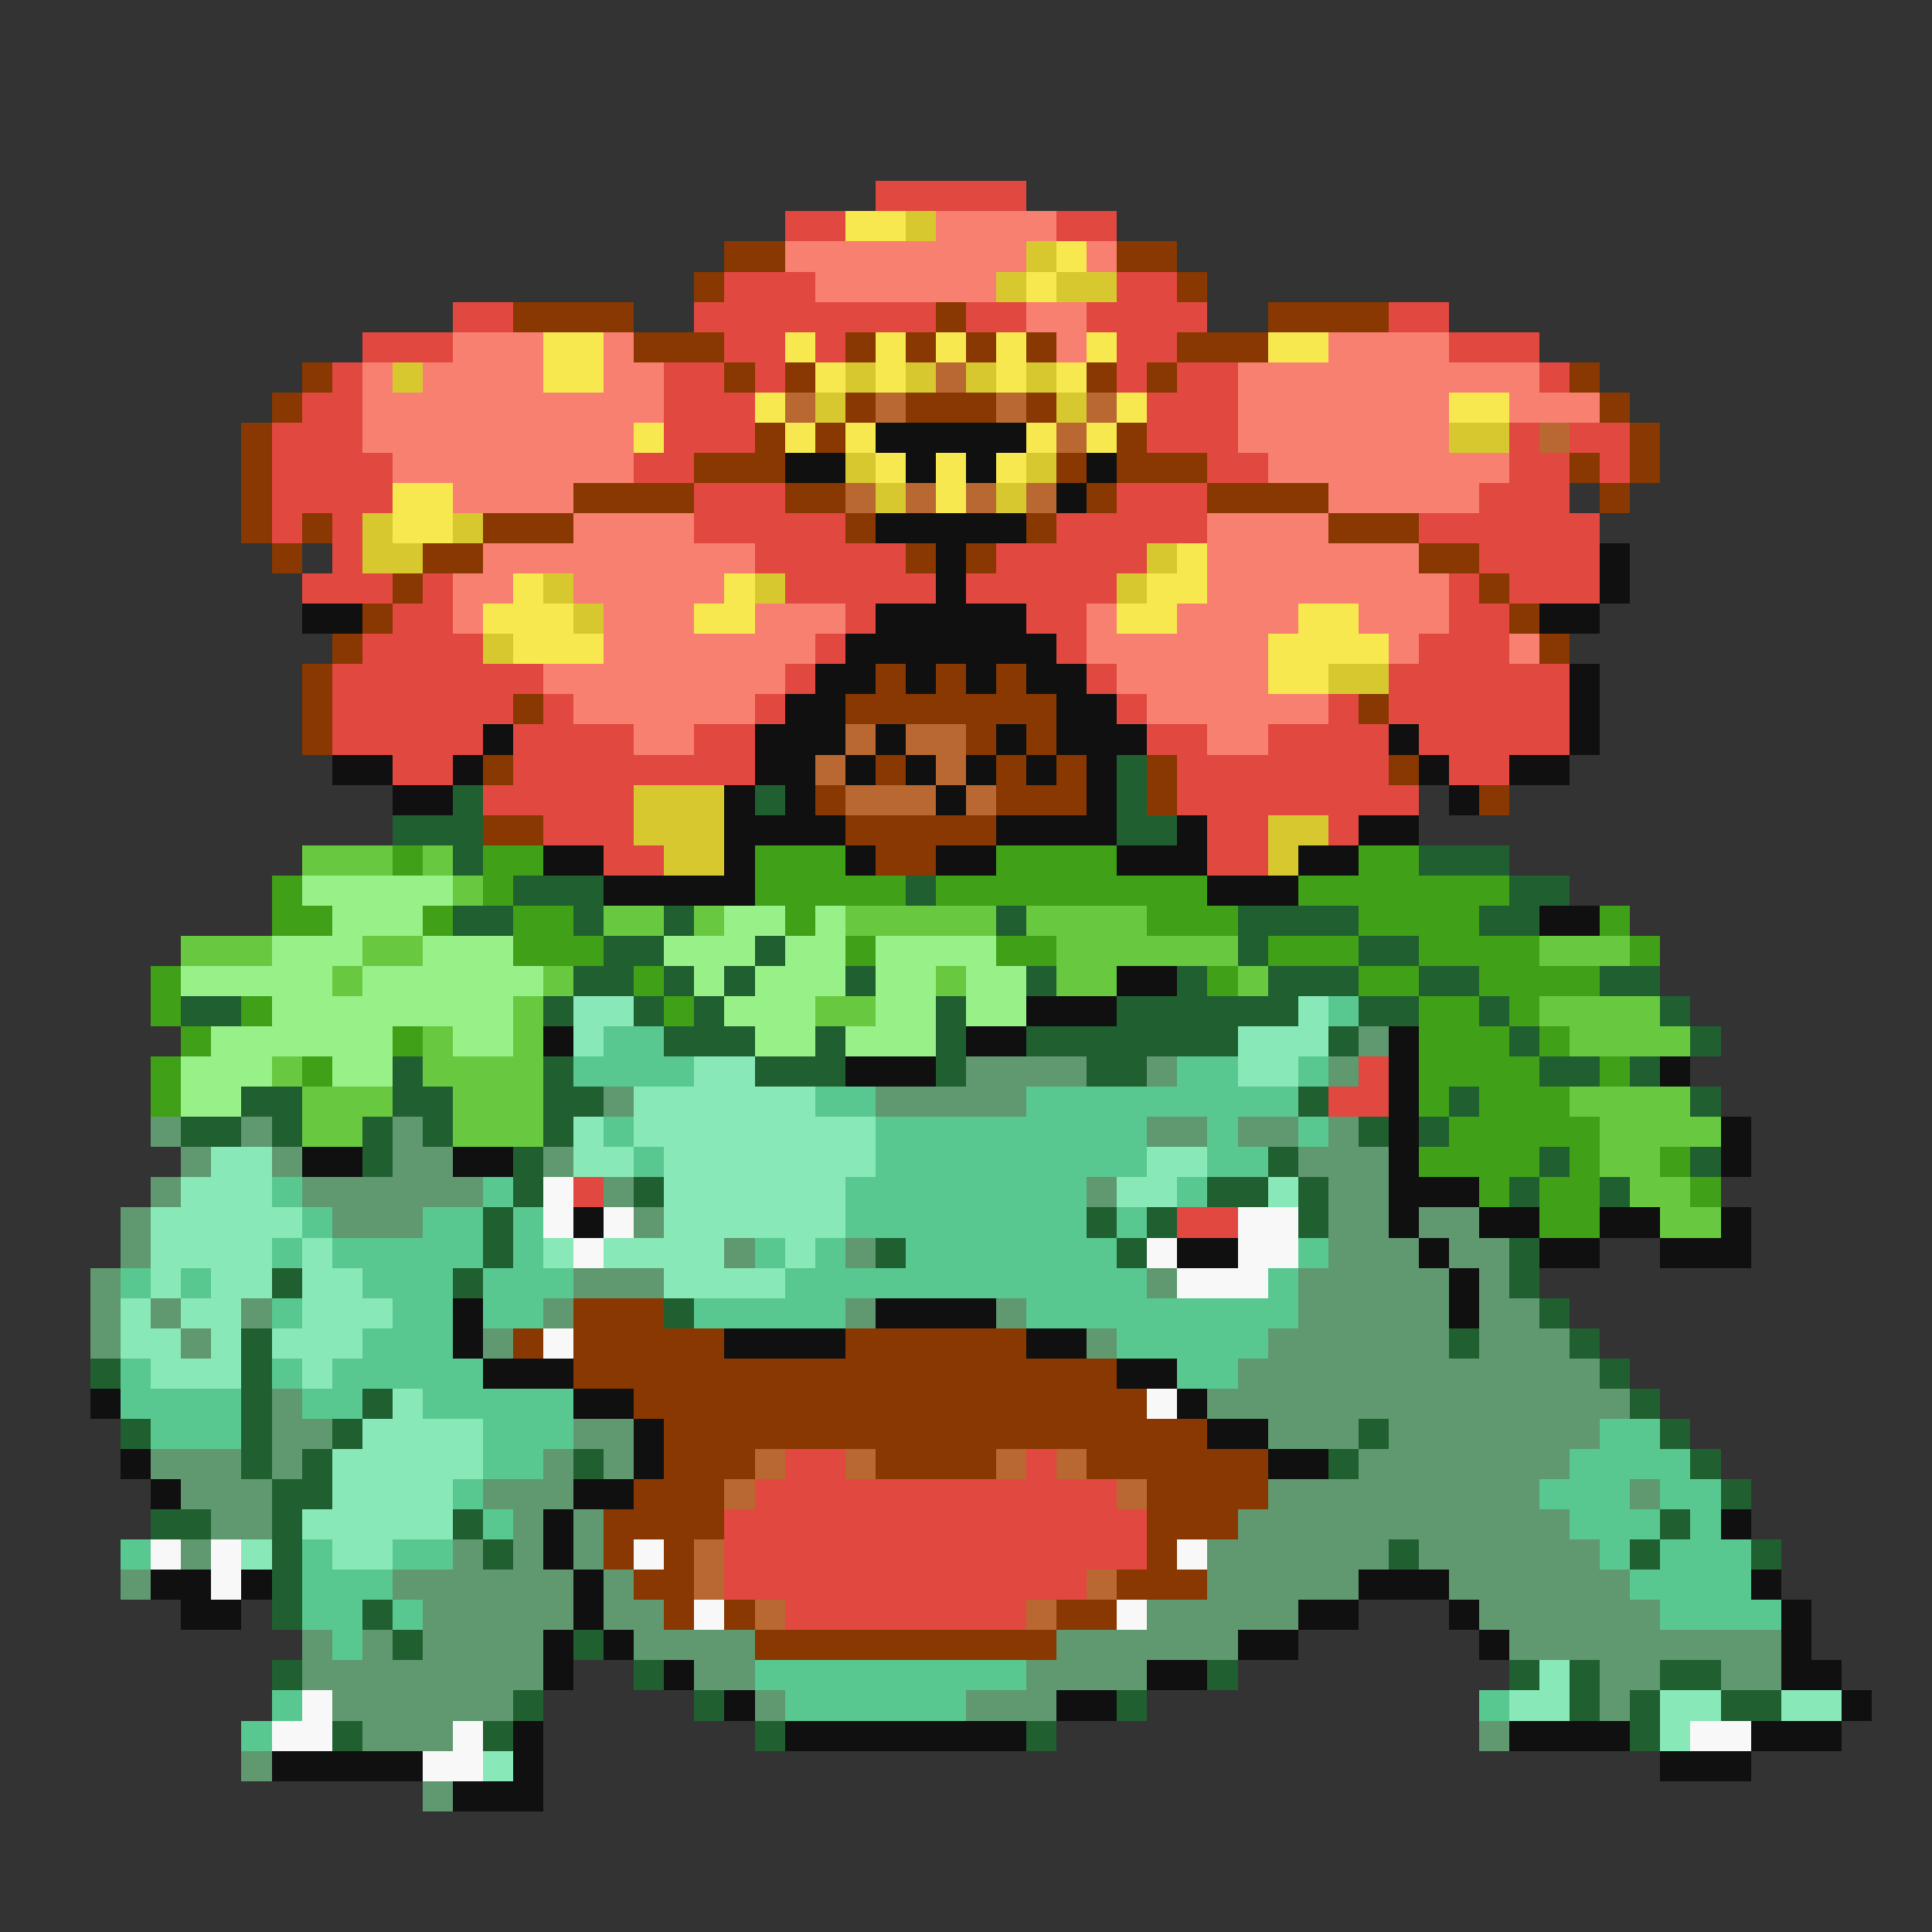 <svg xmlns="http://www.w3.org/2000/svg" viewBox="0 -0.5 64 64" shape-rendering="crispEdges">
<rect x="0" y="-0.5" width="64" height="64" fill="#333333" stroke="none"/>
<path stroke="#e04840" d="M29 6h5M26 7h2M35 7h2M24 9h3M37 9h2M15 10h2M23 10h8M32 10h2M36 10h4M46 10h2M12 11h3M24 11h2M27 11h1M37 11h2M48 11h3M11 12h1M22 12h2M25 12h1M37 12h1M39 12h2M51 12h1M10 13h2M22 13h3M38 13h3M9 14h3M22 14h3M38 14h3M50 14h1M52 14h2M9 15h4M21 15h2M40 15h2M50 15h2M53 15h1M9 16h4M23 16h3M37 16h3M49 16h3M9 17h1M11 17h1M23 17h5M35 17h5M47 17h6M11 18h1M25 18h5M33 18h5M49 18h4M10 19h3M14 19h1M26 19h5M32 19h5M48 19h1M50 19h3M13 20h2M28 20h1M34 20h2M48 20h2M12 21h4M27 21h1M35 21h1M47 21h3M11 22h7M26 22h1M36 22h1M46 22h6M11 23h6M18 23h1M25 23h1M37 23h1M44 23h1M46 23h6M11 24h5M17 24h4M23 24h2M38 24h2M42 24h4M47 24h5M13 25h2M17 25h8M39 25h7M48 25h2M16 26h5M39 26h8M18 27h3M40 27h2M44 27h1M20 28h2M40 28h2M45 35h1M44 36h2M19 39h1M39 40h2M26 48h2M34 48h1M25 49h12M24 50h14M24 51h14M24 52h12M26 53h8" />
<path stroke="#f8e850" d="M28 7h2M35 8h1M34 9h1M18 11h2M26 11h1M29 11h1M31 11h1M33 11h1M36 11h1M42 11h2M18 12h2M27 12h1M29 12h1M33 12h1M35 12h1M25 13h1M37 13h1M48 13h2M21 14h1M26 14h1M28 14h1M34 14h1M36 14h1M29 15h1M31 15h1M33 15h1M13 16h2M31 16h1M13 17h2M39 18h1M17 19h1M24 19h1M38 19h2M16 20h3M23 20h2M37 20h2M43 20h2M17 21h3M42 21h4M42 22h2" />
<path stroke="#d8c830" d="M30 7h1M34 8h1M33 9h1M35 9h2M13 12h1M28 12h1M30 12h1M32 12h1M34 12h1M27 13h1M35 13h1M48 14h2M28 15h1M34 15h1M29 16h1M33 16h1M12 17h1M15 17h1M12 18h2M38 18h1M18 19h1M25 19h1M37 19h1M19 20h1M16 21h1M44 22h2M21 26h3M21 27h3M42 27h2M22 28h2M42 28h1" />
<path stroke="#f88070" d="M31 7h4M26 8h8M36 8h1M27 9h6M34 10h2M15 11h3M20 11h1M35 11h1M44 11h4M12 12h1M14 12h4M20 12h2M41 12h10M12 13h10M41 13h7M50 13h3M12 14h9M41 14h7M13 15h8M42 15h8M15 16h4M44 16h5M19 17h4M40 17h4M16 18h9M40 18h7M15 19h2M19 19h5M40 19h8M15 20h1M20 20h3M25 20h3M36 20h1M39 20h4M45 20h3M20 21h7M36 21h6M46 21h1M50 21h1M18 22h8M37 22h5M19 23h6M38 23h6M21 24h2M40 24h2" />
<path stroke="#883800" d="M24 8h2M37 8h2M23 9h1M39 9h1M17 10h4M31 10h1M42 10h4M21 11h3M28 11h1M30 11h1M32 11h1M34 11h1M39 11h3M10 12h1M24 12h1M26 12h1M36 12h1M38 12h1M52 12h1M9 13h1M28 13h1M30 13h3M34 13h1M53 13h1M8 14h1M25 14h1M27 14h1M37 14h1M54 14h1M8 15h1M23 15h3M35 15h1M37 15h3M52 15h1M54 15h1M8 16h1M19 16h4M26 16h2M36 16h1M40 16h4M53 16h1M8 17h1M10 17h1M16 17h3M28 17h1M34 17h1M44 17h3M9 18h1M14 18h2M30 18h1M32 18h1M47 18h2M13 19h1M49 19h1M12 20h1M50 20h1M11 21h1M51 21h1M10 22h1M29 22h1M31 22h1M33 22h1M10 23h1M17 23h1M28 23h7M45 23h1M10 24h1M32 24h1M34 24h1M16 25h1M29 25h1M33 25h1M35 25h1M38 25h1M46 25h1M27 26h1M33 26h3M38 26h1M49 26h1M16 27h2M28 27h5M29 28h2M19 43h3M17 44h1M19 44h5M28 44h6M19 45h18M21 46h17M22 47h18M22 48h3M29 48h4M36 48h6M21 49h3M38 49h4M20 50h4M38 50h3M20 51h1M22 51h1M38 51h1M21 52h2M37 52h3M22 53h1M24 53h1M35 53h2M25 54h10" />
<path stroke="#b86830" d="M31 12h1M26 13h1M29 13h1M33 13h1M36 13h1M35 14h1M51 14h1M28 16h1M30 16h1M32 16h1M34 16h1M28 24h1M30 24h2M27 25h1M31 25h1M28 26h3M32 26h1M25 48h1M28 48h1M33 48h1M35 48h1M24 49h1M37 49h1M23 51h1M23 52h1M36 52h1M25 53h1M34 53h1" />
<path stroke="#101010" d="M29 14h5M26 15h2M30 15h1M32 15h1M36 15h1M35 16h1M29 17h5M31 18h1M53 18h1M31 19h1M53 19h1M10 20h2M29 20h5M51 20h2M28 21h7M27 22h2M30 22h1M32 22h1M34 22h2M52 22h1M26 23h2M35 23h2M52 23h1M16 24h1M25 24h3M29 24h1M33 24h1M35 24h3M46 24h1M52 24h1M11 25h2M15 25h1M25 25h2M28 25h1M30 25h1M32 25h1M34 25h1M36 25h1M47 25h1M50 25h2M13 26h2M24 26h1M26 26h1M31 26h1M36 26h1M48 26h1M24 27h4M33 27h4M39 27h1M45 27h2M18 28h2M24 28h1M28 28h1M31 28h2M37 28h3M43 28h2M20 29h5M40 29h3M51 30h2M37 32h2M34 33h3M18 34h1M32 34h2M46 34h1M28 35h3M46 35h1M55 35h1M46 36h1M46 37h1M57 37h1M10 38h2M15 38h2M46 38h1M57 38h1M46 39h3M19 40h1M46 40h1M49 40h2M53 40h2M57 40h1M39 41h2M47 41h1M51 41h2M55 41h3M48 42h1M15 43h1M29 43h4M48 43h1M15 44h1M24 44h4M34 44h2M16 45h3M37 45h2M3 46h1M19 46h2M39 46h1M21 47h1M40 47h2M4 48h1M21 48h1M42 48h2M5 49h1M19 49h2M18 50h1M57 50h1M18 51h1M5 52h2M8 52h1M19 52h1M45 52h3M58 52h1M6 53h2M19 53h1M43 53h2M48 53h1M59 53h1M18 54h1M20 54h1M41 54h2M49 54h1M59 54h1M18 55h1M22 55h1M38 55h2M59 55h2M24 56h1M35 56h2M61 56h1M17 57h1M26 57h8M50 57h4M58 57h3M9 58h5M17 58h1M55 58h3M15 59h3" />
<path stroke="#206030" d="M37 25h1M15 26h1M25 26h1M37 26h1M13 27h3M37 27h2M15 28h1M47 28h3M17 29h3M30 29h1M50 29h2M15 30h2M19 30h1M22 30h1M33 30h1M41 30h4M49 30h2M20 31h2M25 31h1M41 31h1M45 31h2M19 32h2M22 32h1M24 32h1M28 32h1M34 32h1M39 32h1M42 32h3M47 32h2M53 32h2M6 33h2M18 33h1M21 33h1M23 33h1M31 33h1M37 33h6M45 33h2M49 33h1M55 33h1M22 34h3M27 34h1M31 34h1M34 34h7M44 34h1M50 34h1M56 34h1M13 35h1M18 35h1M25 35h3M31 35h1M36 35h2M51 35h2M54 35h1M8 36h2M13 36h2M18 36h2M43 36h1M48 36h1M56 36h1M6 37h2M9 37h1M12 37h1M14 37h1M18 37h1M45 37h1M47 37h1M12 38h1M17 38h1M42 38h1M51 38h1M56 38h1M17 39h1M21 39h1M40 39h2M43 39h1M50 39h1M53 39h1M16 40h1M36 40h1M38 40h1M43 40h1M16 41h1M29 41h1M37 41h1M50 41h1M9 42h1M15 42h1M50 42h1M22 43h1M51 43h1M8 44h1M48 44h1M52 44h1M3 45h1M8 45h1M53 45h1M8 46h1M12 46h1M54 46h1M4 47h1M8 47h1M11 47h1M45 47h1M55 47h1M8 48h1M10 48h1M19 48h1M44 48h1M56 48h1M9 49h2M57 49h1M5 50h2M9 50h1M15 50h1M55 50h1M9 51h1M16 51h1M46 51h1M54 51h1M58 51h1M9 52h1M9 53h1M12 53h1M13 54h1M19 54h1M9 55h1M21 55h1M40 55h1M50 55h1M52 55h1M55 55h2M17 56h1M23 56h1M37 56h1M52 56h1M54 56h1M57 56h2M11 57h1M16 57h1M25 57h1M34 57h1M54 57h1" />
<path stroke="#68c840" d="M10 28h3M14 28h1M15 29h1M20 30h2M23 30h1M28 30h5M34 30h4M6 31h3M12 31h2M35 31h6M51 31h3M11 32h1M18 32h1M31 32h1M35 32h2M41 32h1M17 33h1M27 33h2M51 33h4M14 34h1M17 34h1M52 34h4M9 35h1M14 35h4M10 36h3M15 36h3M52 36h4M10 37h2M15 37h3M53 37h4M53 38h2M54 39h2M55 40h2" />
<path stroke="#40a018" d="M13 28h1M16 28h2M25 28h3M33 28h4M45 28h2M9 29h1M16 29h1M25 29h5M31 29h9M43 29h7M9 30h2M14 30h1M17 30h2M26 30h1M38 30h3M45 30h4M53 30h1M17 31h3M28 31h1M33 31h2M42 31h3M47 31h4M54 31h1M5 32h1M21 32h1M40 32h1M45 32h2M49 32h4M5 33h1M8 33h1M22 33h1M47 33h2M50 33h1M6 34h1M13 34h1M47 34h3M51 34h1M5 35h1M10 35h1M47 35h4M53 35h1M5 36h1M47 36h1M49 36h3M48 37h5M47 38h4M52 38h1M55 38h1M49 39h1M51 39h2M56 39h1M51 40h2" />
<path stroke="#98f088" d="M10 29h5M11 30h3M24 30h2M27 30h1M9 31h3M14 31h3M22 31h3M26 31h2M29 31h4M6 32h5M12 32h6M23 32h1M25 32h3M29 32h2M32 32h2M9 33h8M24 33h3M29 33h2M32 33h2M7 34h6M15 34h2M25 34h2M28 34h3M6 35h3M11 35h2M6 36h2" />
<path stroke="#88e8b8" d="M19 33h2M43 33h1M19 34h1M41 34h3M23 35h2M41 35h2M21 36h6M19 37h1M21 37h8M7 38h2M19 38h2M22 38h7M38 38h2M6 39h3M22 39h6M37 39h2M42 39h1M5 40h5M22 40h6M5 41h4M10 41h1M18 41h1M20 41h4M26 41h1M5 42h1M7 42h2M10 42h2M22 42h4M4 43h1M6 43h2M10 43h3M4 44h2M7 44h1M9 44h3M5 45h3M10 45h1M13 46h1M12 47h4M11 48h5M11 49h4M10 50h5M8 51h1M11 51h2M51 55h1M50 56h2M55 56h2M59 56h2M55 57h1M16 58h1" />
<path stroke="#58c890" d="M44 33h1M20 34h2M19 35h4M39 35h2M43 35h1M27 36h2M34 36h9M20 37h1M29 37h9M40 37h1M43 37h1M21 38h1M29 38h9M40 38h2M9 39h1M16 39h1M28 39h8M39 39h1M10 40h1M14 40h2M17 40h1M28 40h8M37 40h1M9 41h1M11 41h5M17 41h1M25 41h1M27 41h1M30 41h7M43 41h1M4 42h1M6 42h1M12 42h3M16 42h3M26 42h12M42 42h1M9 43h1M13 43h2M16 43h2M23 43h5M34 43h9M12 44h3M37 44h5M4 45h1M9 45h1M11 45h5M39 45h2M4 46h4M10 46h2M14 46h5M5 47h3M16 47h3M53 47h2M16 48h2M52 48h4M15 49h1M51 49h3M55 49h2M16 50h1M52 50h3M56 50h1M4 51h1M10 51h1M13 51h2M53 51h1M55 51h3M10 52h3M54 52h4M10 53h2M13 53h1M55 53h4M11 54h1M25 55h9M9 56h1M26 56h6M49 56h1M8 57h1" />
<path stroke="#609870" d="M45 34h1M32 35h4M38 35h1M44 35h1M20 36h1M29 36h5M5 37h1M8 37h1M13 37h1M38 37h2M41 37h2M44 37h1M6 38h1M9 38h1M13 38h2M18 38h1M43 38h3M5 39h1M10 39h6M20 39h1M36 39h1M44 39h2M4 40h1M11 40h3M21 40h1M44 40h2M47 40h2M4 41h1M24 41h1M28 41h1M44 41h3M48 41h2M3 42h1M19 42h3M38 42h1M43 42h5M49 42h1M3 43h1M5 43h1M8 43h1M18 43h1M28 43h1M33 43h1M43 43h5M49 43h2M3 44h1M6 44h1M16 44h1M36 44h1M42 44h6M49 44h3M41 45h12M9 46h1M40 46h14M9 47h2M19 47h2M42 47h3M46 47h7M5 48h3M9 48h1M18 48h1M20 48h1M45 48h7M6 49h3M16 49h3M42 49h9M54 49h1M7 50h2M17 50h1M19 50h1M41 50h11M6 51h1M15 51h1M17 51h1M19 51h1M40 51h6M47 51h6M4 52h1M13 52h6M20 52h1M40 52h5M48 52h6M14 53h5M20 53h2M38 53h5M49 53h6M10 54h1M12 54h1M14 54h4M21 54h4M35 54h6M50 54h9M10 55h8M23 55h2M34 55h4M53 55h2M57 55h2M11 56h6M25 56h1M32 56h3M53 56h1M12 57h3M49 57h1M8 58h1M14 59h1" />
<path stroke="#f8f8f8" d="M18 39h1M18 40h1M20 40h1M41 40h2M19 41h1M38 41h1M41 41h2M39 42h3M18 44h1M38 46h1M5 51h1M7 51h1M21 51h1M39 51h1M7 52h1M23 53h1M37 53h1M10 56h1M9 57h2M15 57h1M56 57h2M14 58h2" />
</svg>
